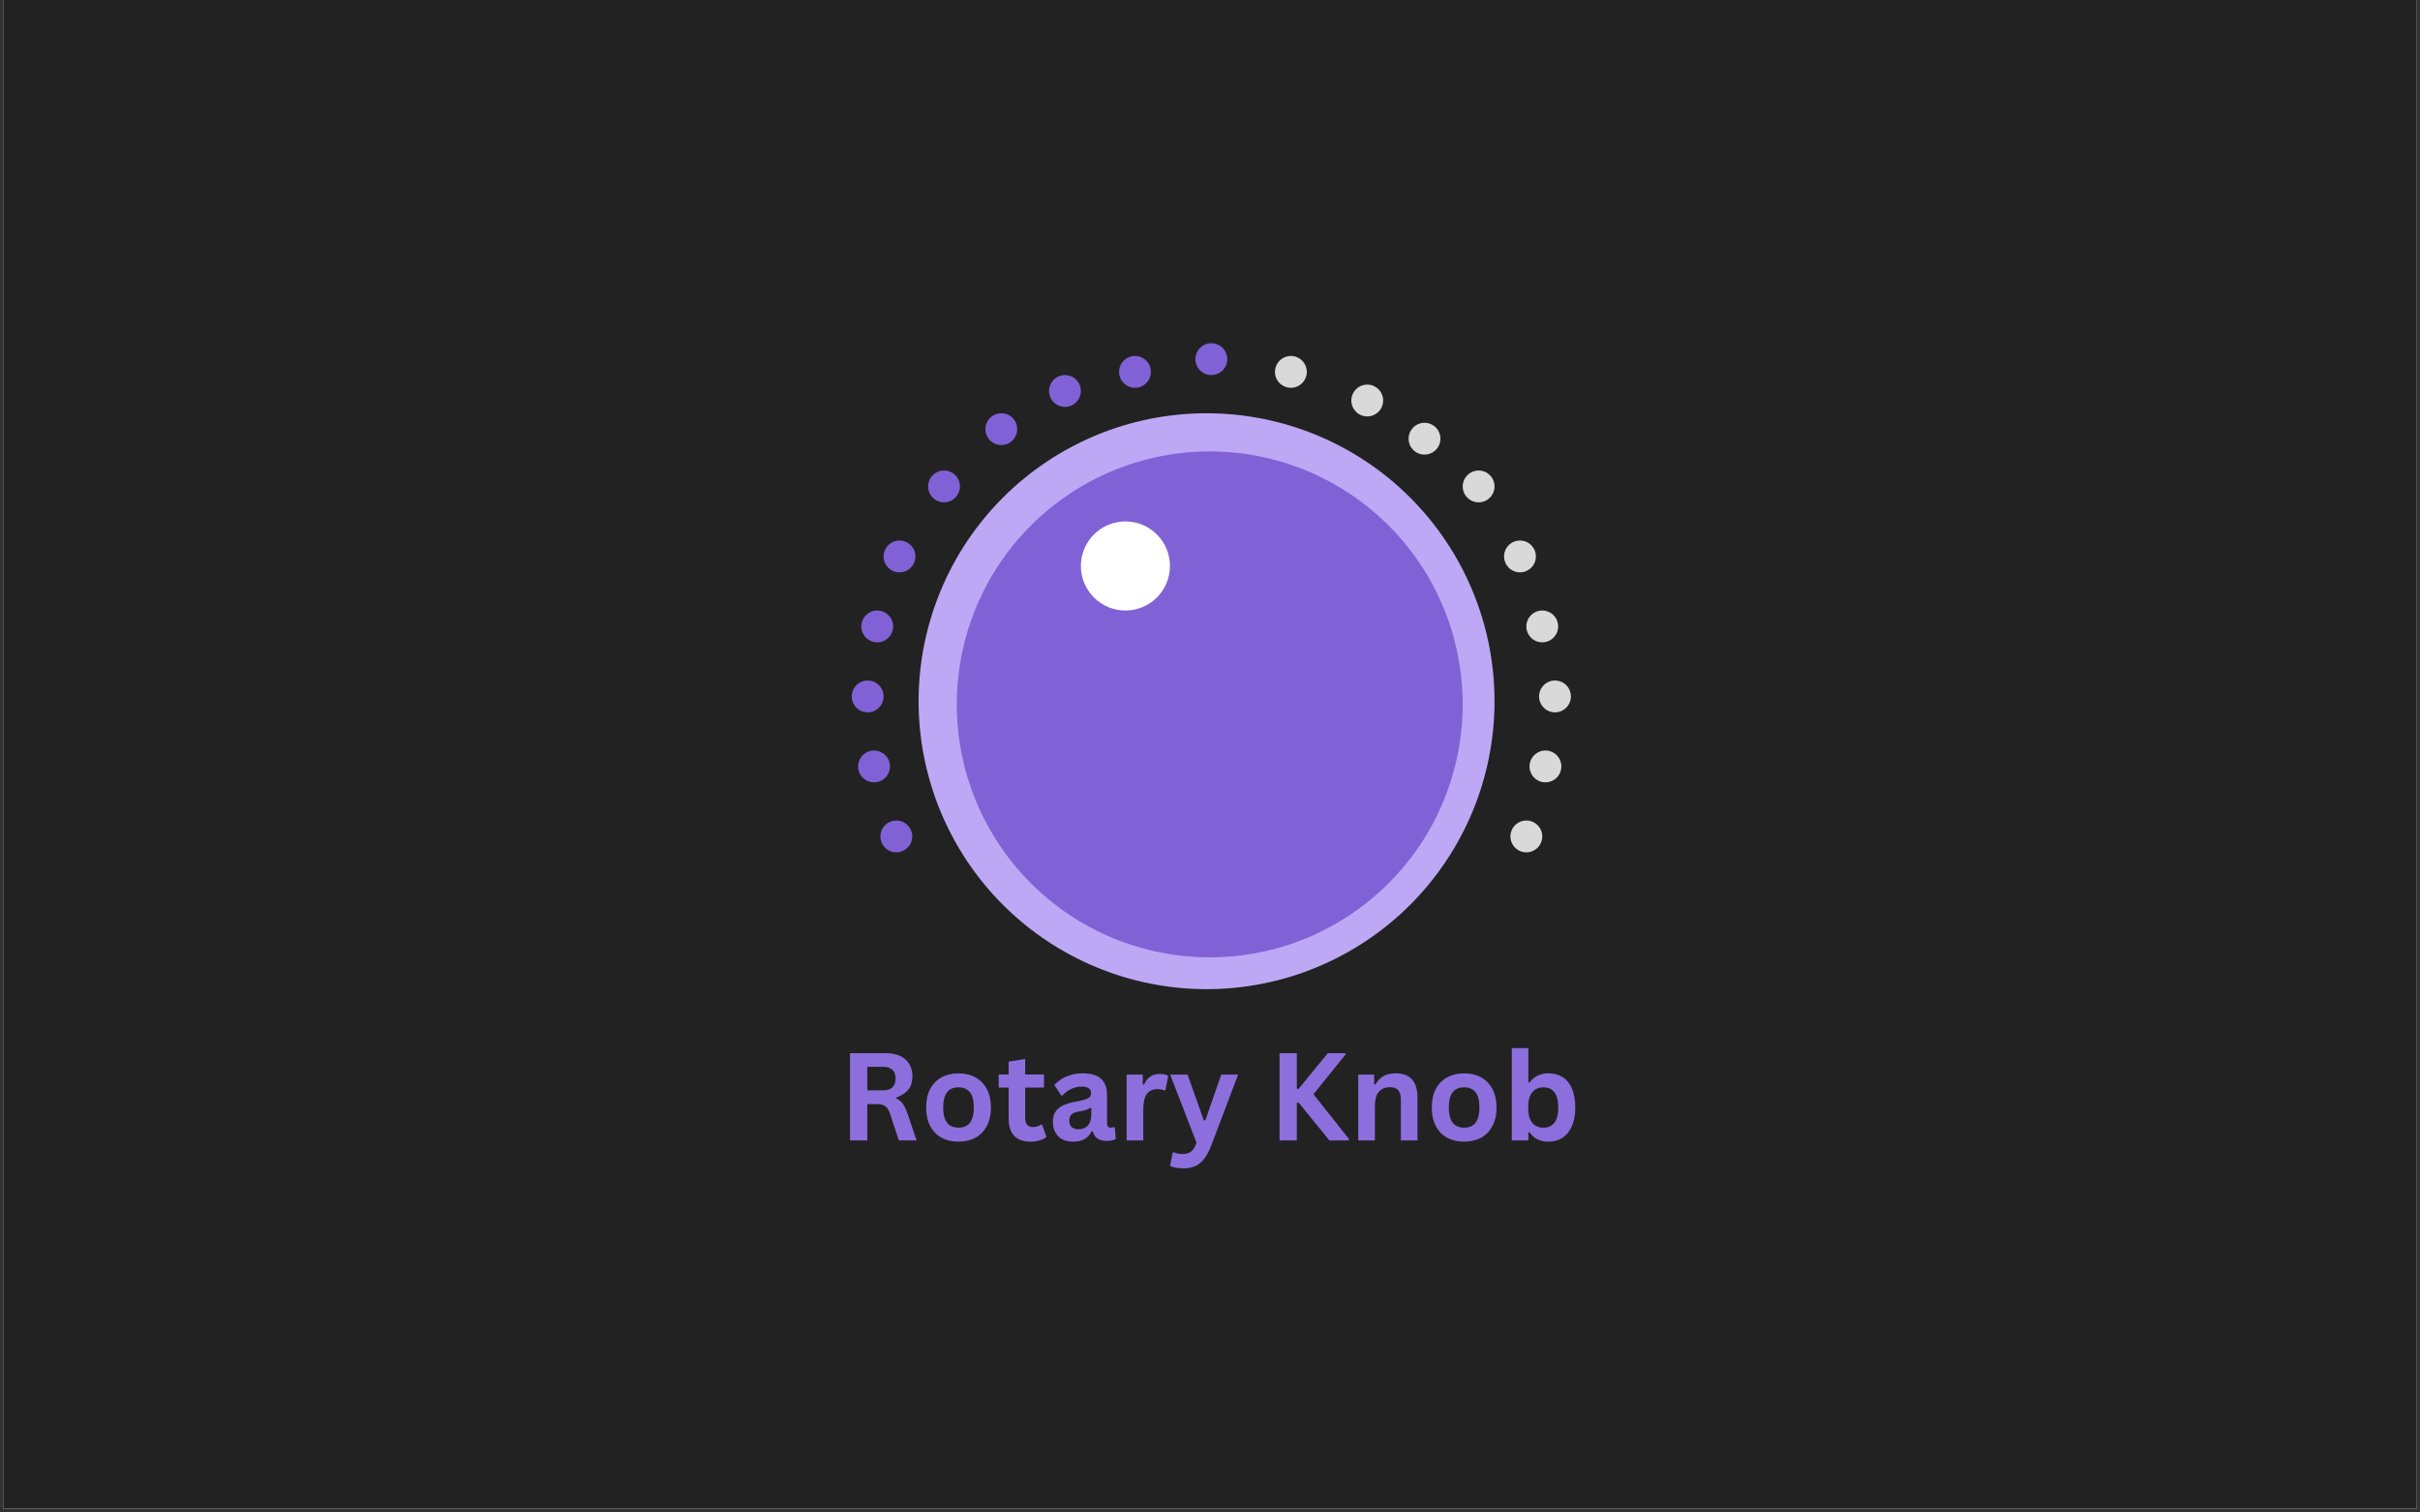 <svg xmlns="http://www.w3.org/2000/svg" xmlns:xlink="http://www.w3.org/1999/xlink" width="400" zoomAndPan="magnify" viewBox="0 0 300 187.5" height="250" preserveAspectRatio="xMidYMid meet" version="1.0"><rect x="0" y="0" width="300" height="187.5" fill="#333333" stroke="none"/><defs><g/><clipPath id="62e2e931a6"><path d="M 0.398 0 L 299.602 0 L 299.602 187 L 0.398 187 Z M 0.398 0 " clip-rule="nonzero"/></clipPath></defs><g clip-path="url(#62e2e931a6)"><path fill="#ffffff" d="M 0.398 0 L 299.602 0 L 299.602 187 L 0.398 187 Z M 0.398 0 " fill-opacity="1" fill-rule="nonzero"/><path fill="#222222" d="M 0.398 0 L 299.602 0 L 299.602 187 L 0.398 187 Z M 0.398 0 " fill-opacity="1" fill-rule="nonzero"/></g><path fill="#bca8f4" d="M 185.273 86.926 C 185.273 88.098 185.215 89.262 185.102 90.426 C 184.984 91.59 184.812 92.746 184.586 93.891 C 184.359 95.039 184.074 96.172 183.734 97.289 C 183.395 98.41 183 99.508 182.555 100.59 C 182.105 101.668 181.609 102.723 181.055 103.754 C 180.504 104.785 179.906 105.789 179.254 106.758 C 178.605 107.73 177.91 108.668 177.168 109.574 C 176.426 110.477 175.641 111.344 174.816 112.168 C 173.988 112.996 173.125 113.781 172.219 114.523 C 171.316 115.262 170.379 115.961 169.406 116.609 C 168.434 117.258 167.434 117.859 166.402 118.41 C 165.371 118.961 164.316 119.461 163.234 119.906 C 162.152 120.355 161.055 120.75 159.938 121.09 C 158.816 121.426 157.684 121.711 156.539 121.938 C 155.391 122.168 154.234 122.34 153.074 122.453 C 151.91 122.566 150.742 122.625 149.574 122.625 C 148.402 122.625 147.238 122.566 146.074 122.453 C 144.91 122.34 143.754 122.168 142.609 121.938 C 141.461 121.711 140.328 121.426 139.211 121.09 C 138.094 120.75 136.992 120.355 135.914 119.906 C 134.832 119.461 133.777 118.961 132.746 118.41 C 131.715 117.859 130.711 117.258 129.742 116.609 C 128.77 115.961 127.832 115.262 126.926 114.523 C 126.023 113.781 125.156 112.996 124.332 112.168 C 123.504 111.344 122.719 110.477 121.977 109.574 C 121.238 108.668 120.539 107.73 119.891 106.758 C 119.242 105.789 118.641 104.785 118.09 103.754 C 117.539 102.723 117.039 101.668 116.594 100.59 C 116.145 99.508 115.75 98.41 115.414 97.289 C 115.074 96.172 114.789 95.039 114.562 93.891 C 114.332 92.746 114.16 91.59 114.047 90.426 C 113.934 89.262 113.875 88.098 113.875 86.926 C 113.875 85.758 113.934 84.59 114.047 83.43 C 114.16 82.266 114.332 81.109 114.562 79.961 C 114.789 78.816 115.074 77.684 115.414 76.562 C 115.75 75.445 116.145 74.348 116.594 73.266 C 117.039 72.184 117.539 71.129 118.09 70.098 C 118.641 69.066 119.242 68.066 119.891 67.094 C 120.539 66.121 121.238 65.184 121.977 64.281 C 122.719 63.375 123.504 62.512 124.332 61.684 C 125.156 60.859 126.023 60.074 126.926 59.332 C 127.832 58.59 128.77 57.895 129.742 57.246 C 130.711 56.594 131.715 55.996 132.746 55.445 C 133.777 54.895 134.832 54.395 135.914 53.945 C 136.992 53.5 138.094 53.105 139.211 52.766 C 140.328 52.426 141.461 52.145 142.609 51.914 C 143.754 51.688 144.91 51.516 146.074 51.402 C 147.238 51.285 148.402 51.23 149.574 51.23 C 150.742 51.23 151.91 51.285 153.074 51.402 C 154.234 51.516 155.391 51.688 156.539 51.914 C 157.684 52.145 158.816 52.426 159.938 52.766 C 161.055 53.105 162.152 53.5 163.234 53.945 C 164.316 54.395 165.371 54.895 166.402 55.445 C 167.434 55.996 168.434 56.594 169.406 57.246 C 170.379 57.895 171.316 58.59 172.219 59.332 C 173.125 60.074 173.988 60.859 174.816 61.684 C 175.641 62.512 176.426 63.375 177.168 64.281 C 177.91 65.184 178.605 66.121 179.254 67.094 C 179.906 68.066 180.504 69.066 181.055 70.098 C 181.609 71.129 182.105 72.184 182.555 73.266 C 183 74.348 183.395 75.445 183.734 76.562 C 184.074 77.684 184.359 78.816 184.586 79.961 C 184.812 81.109 184.984 82.266 185.102 83.43 C 185.215 84.59 185.273 85.758 185.273 86.926 Z M 185.273 86.926 " fill-opacity="1" fill-rule="nonzero"/><path fill="#8062d6" d="M 113.086 103.691 C 113.086 103.953 113.035 104.203 112.938 104.445 C 112.836 104.688 112.695 104.902 112.508 105.086 C 112.324 105.27 112.109 105.414 111.867 105.512 C 111.629 105.613 111.375 105.664 111.113 105.664 C 110.852 105.664 110.602 105.613 110.359 105.512 C 110.117 105.414 109.902 105.27 109.719 105.086 C 109.535 104.902 109.391 104.688 109.293 104.445 C 109.191 104.203 109.141 103.953 109.141 103.691 C 109.141 103.43 109.191 103.18 109.293 102.938 C 109.391 102.695 109.535 102.48 109.719 102.297 C 109.902 102.113 110.117 101.969 110.359 101.867 C 110.602 101.77 110.852 101.719 111.113 101.719 C 111.375 101.719 111.629 101.77 111.867 101.867 C 112.109 101.969 112.324 102.113 112.508 102.297 C 112.695 102.48 112.836 102.695 112.938 102.938 C 113.035 103.18 113.086 103.43 113.086 103.691 Z M 113.086 103.691 " fill-opacity="1" fill-rule="nonzero"/><path fill="#8062d6" d="M 110.324 95.012 C 110.324 95.273 110.273 95.527 110.176 95.77 C 110.074 96.008 109.934 96.223 109.746 96.406 C 109.562 96.594 109.348 96.734 109.109 96.836 C 108.867 96.934 108.613 96.984 108.352 96.984 C 108.09 96.984 107.84 96.934 107.598 96.836 C 107.355 96.734 107.145 96.594 106.957 96.406 C 106.773 96.223 106.629 96.008 106.531 95.77 C 106.43 95.527 106.379 95.273 106.379 95.012 C 106.379 94.75 106.43 94.5 106.531 94.258 C 106.629 94.016 106.773 93.805 106.957 93.617 C 107.145 93.434 107.355 93.293 107.598 93.191 C 107.84 93.09 108.09 93.039 108.352 93.039 C 108.613 93.039 108.867 93.09 109.109 93.191 C 109.348 93.293 109.562 93.434 109.746 93.617 C 109.934 93.805 110.074 94.016 110.176 94.258 C 110.273 94.5 110.324 94.75 110.324 95.012 Z M 110.324 95.012 " fill-opacity="1" fill-rule="nonzero"/><path fill="#8062d6" d="M 110.719 77.656 C 110.719 77.918 110.668 78.172 110.57 78.41 C 110.469 78.652 110.328 78.867 110.141 79.051 C 109.957 79.238 109.742 79.379 109.5 79.48 C 109.262 79.578 109.008 79.629 108.746 79.629 C 108.484 79.629 108.234 79.578 107.992 79.48 C 107.75 79.379 107.539 79.238 107.352 79.051 C 107.168 78.867 107.023 78.652 106.926 78.41 C 106.824 78.172 106.773 77.918 106.773 77.656 C 106.773 77.395 106.824 77.145 106.926 76.902 C 107.023 76.66 107.168 76.449 107.352 76.262 C 107.539 76.078 107.75 75.934 107.992 75.836 C 108.234 75.734 108.484 75.684 108.746 75.684 C 109.008 75.684 109.262 75.734 109.5 75.836 C 109.742 75.934 109.957 76.078 110.141 76.262 C 110.328 76.449 110.469 76.66 110.57 76.902 C 110.668 77.145 110.719 77.395 110.719 77.656 Z M 110.719 77.656 " fill-opacity="1" fill-rule="nonzero"/><path fill="#8062d6" d="M 113.48 68.98 C 113.48 69.242 113.43 69.492 113.332 69.734 C 113.23 69.977 113.086 70.188 112.902 70.375 C 112.719 70.559 112.504 70.699 112.262 70.801 C 112.02 70.902 111.77 70.953 111.508 70.953 C 111.246 70.953 110.996 70.902 110.754 70.801 C 110.512 70.699 110.297 70.559 110.113 70.375 C 109.93 70.188 109.785 69.977 109.688 69.734 C 109.586 69.492 109.535 69.242 109.535 68.98 C 109.535 68.719 109.586 68.465 109.688 68.223 C 109.785 67.984 109.93 67.77 110.113 67.586 C 110.297 67.398 110.512 67.258 110.754 67.156 C 110.996 67.059 111.246 67.008 111.508 67.008 C 111.77 67.008 112.02 67.059 112.262 67.156 C 112.504 67.258 112.719 67.398 112.902 67.586 C 113.086 67.77 113.23 67.984 113.332 68.223 C 113.43 68.465 113.48 68.719 113.48 68.98 Z M 113.48 68.98 " fill-opacity="1" fill-rule="nonzero"/><path fill="#8062d6" d="M 119.004 60.301 C 119.004 60.562 118.953 60.812 118.852 61.055 C 118.754 61.297 118.609 61.512 118.426 61.695 C 118.242 61.879 118.027 62.023 117.785 62.125 C 117.543 62.223 117.293 62.273 117.031 62.273 C 116.77 62.273 116.516 62.223 116.277 62.125 C 116.035 62.023 115.82 61.879 115.637 61.695 C 115.449 61.512 115.309 61.297 115.207 61.055 C 115.109 60.812 115.059 60.562 115.059 60.301 C 115.059 60.039 115.109 59.789 115.207 59.547 C 115.309 59.305 115.449 59.09 115.637 58.906 C 115.82 58.723 116.035 58.578 116.277 58.48 C 116.516 58.379 116.77 58.328 117.031 58.328 C 117.293 58.328 117.543 58.379 117.785 58.48 C 118.027 58.578 118.242 58.723 118.426 58.906 C 118.609 59.09 118.754 59.305 118.852 59.547 C 118.953 59.789 119.004 60.039 119.004 60.301 Z M 119.004 60.301 " fill-opacity="1" fill-rule="nonzero"/><path fill="#8062d6" d="M 126.102 53.199 C 126.102 53.461 126.055 53.715 125.953 53.957 C 125.852 54.195 125.711 54.41 125.527 54.594 C 125.34 54.781 125.129 54.922 124.887 55.023 C 124.645 55.125 124.391 55.172 124.133 55.172 C 123.871 55.172 123.617 55.125 123.375 55.023 C 123.133 54.922 122.922 54.781 122.734 54.594 C 122.551 54.41 122.41 54.195 122.309 53.957 C 122.207 53.715 122.16 53.461 122.16 53.199 C 122.16 52.938 122.207 52.688 122.309 52.445 C 122.41 52.203 122.551 51.992 122.734 51.805 C 122.922 51.621 123.133 51.48 123.375 51.379 C 123.617 51.277 123.871 51.23 124.133 51.23 C 124.391 51.23 124.645 51.277 124.887 51.379 C 125.129 51.48 125.34 51.621 125.527 51.805 C 125.711 51.992 125.852 52.203 125.953 52.445 C 126.055 52.688 126.102 52.938 126.102 53.199 Z M 126.102 53.199 " fill-opacity="1" fill-rule="nonzero"/><path fill="#8062d6" d="M 133.992 48.469 C 133.992 48.73 133.941 48.98 133.844 49.223 C 133.742 49.465 133.598 49.676 133.414 49.863 C 133.23 50.047 133.016 50.188 132.773 50.289 C 132.531 50.391 132.281 50.441 132.02 50.441 C 131.758 50.441 131.508 50.391 131.266 50.289 C 131.023 50.188 130.809 50.047 130.625 49.863 C 130.441 49.676 130.297 49.465 130.199 49.223 C 130.098 48.98 130.047 48.73 130.047 48.469 C 130.047 48.207 130.098 47.953 130.199 47.711 C 130.297 47.473 130.441 47.258 130.625 47.074 C 130.809 46.887 131.023 46.746 131.266 46.645 C 131.508 46.547 131.758 46.496 132.02 46.496 C 132.281 46.496 132.531 46.547 132.773 46.645 C 133.016 46.746 133.23 46.887 133.414 47.074 C 133.598 47.258 133.742 47.473 133.844 47.711 C 133.941 47.953 133.992 48.207 133.992 48.469 Z M 133.992 48.469 " fill-opacity="1" fill-rule="nonzero"/><path fill="#8062d6" d="M 142.672 46.102 C 142.672 46.363 142.621 46.613 142.52 46.855 C 142.422 47.098 142.277 47.309 142.094 47.496 C 141.906 47.68 141.695 47.824 141.453 47.922 C 141.211 48.023 140.961 48.074 140.699 48.074 C 140.438 48.074 140.184 48.023 139.941 47.922 C 139.703 47.824 139.488 47.68 139.305 47.496 C 139.117 47.309 138.977 47.098 138.875 46.855 C 138.777 46.613 138.727 46.363 138.727 46.102 C 138.727 45.84 138.777 45.586 138.875 45.348 C 138.977 45.105 139.117 44.891 139.305 44.707 C 139.488 44.52 139.703 44.379 139.941 44.277 C 140.184 44.18 140.438 44.129 140.699 44.129 C 140.961 44.129 141.211 44.18 141.453 44.277 C 141.695 44.379 141.906 44.52 142.094 44.707 C 142.277 44.891 142.422 45.105 142.52 45.348 C 142.621 45.586 142.672 45.84 142.672 46.102 Z M 142.672 46.102 " fill-opacity="1" fill-rule="nonzero"/><path fill="#8062d6" d="M 109.535 86.336 C 109.535 86.598 109.484 86.848 109.387 87.09 C 109.285 87.332 109.145 87.543 108.957 87.73 C 108.773 87.914 108.559 88.059 108.32 88.156 C 108.078 88.258 107.824 88.309 107.562 88.309 C 107.301 88.309 107.051 88.258 106.809 88.156 C 106.566 88.059 106.355 87.914 106.168 87.73 C 105.984 87.543 105.84 87.332 105.742 87.09 C 105.641 86.848 105.59 86.598 105.59 86.336 C 105.59 86.074 105.641 85.82 105.742 85.582 C 105.84 85.34 105.984 85.125 106.168 84.941 C 106.355 84.754 106.566 84.613 106.809 84.512 C 107.051 84.414 107.301 84.363 107.562 84.363 C 107.824 84.363 108.078 84.414 108.32 84.512 C 108.559 84.613 108.773 84.754 108.957 84.941 C 109.145 85.125 109.285 85.34 109.387 85.582 C 109.484 85.82 109.535 86.074 109.535 86.336 Z M 109.535 86.336 " fill-opacity="1" fill-rule="nonzero"/><path fill="#d9d9d9" d="M 191.188 103.691 C 191.188 103.953 191.137 104.203 191.039 104.445 C 190.938 104.688 190.797 104.902 190.609 105.086 C 190.426 105.27 190.211 105.414 189.973 105.512 C 189.73 105.613 189.477 105.664 189.215 105.664 C 188.953 105.664 188.703 105.613 188.461 105.512 C 188.219 105.414 188.008 105.27 187.82 105.086 C 187.637 104.902 187.492 104.688 187.395 104.445 C 187.293 104.203 187.242 103.953 187.242 103.691 C 187.242 103.43 187.293 103.18 187.395 102.938 C 187.492 102.695 187.637 102.48 187.82 102.297 C 188.008 102.113 188.219 101.969 188.461 101.867 C 188.703 101.77 188.953 101.719 189.215 101.719 C 189.477 101.719 189.73 101.77 189.973 101.867 C 190.211 101.969 190.426 102.113 190.609 102.297 C 190.797 102.48 190.938 102.695 191.039 102.938 C 191.137 103.18 191.188 103.43 191.188 103.691 Z M 191.188 103.691 " fill-opacity="1" fill-rule="nonzero"/><path fill="#d9d9d9" d="M 193.555 95.012 C 193.555 95.273 193.504 95.527 193.406 95.77 C 193.305 96.008 193.164 96.223 192.977 96.406 C 192.793 96.594 192.578 96.734 192.336 96.836 C 192.098 96.934 191.844 96.984 191.582 96.984 C 191.32 96.984 191.07 96.934 190.828 96.836 C 190.586 96.734 190.375 96.594 190.188 96.406 C 190.004 96.223 189.859 96.008 189.762 95.77 C 189.66 95.527 189.609 95.273 189.609 95.012 C 189.609 94.75 189.66 94.5 189.762 94.258 C 189.859 94.016 190.004 93.805 190.188 93.617 C 190.375 93.434 190.586 93.293 190.828 93.191 C 191.07 93.09 191.32 93.039 191.582 93.039 C 191.844 93.039 192.098 93.09 192.336 93.191 C 192.578 93.293 192.793 93.434 192.977 93.617 C 193.164 93.805 193.305 94.016 193.406 94.258 C 193.504 94.5 193.555 94.75 193.555 95.012 Z M 193.555 95.012 " fill-opacity="1" fill-rule="nonzero"/><path fill="#d9d9d9" d="M 193.16 77.656 C 193.16 77.918 193.109 78.172 193.012 78.41 C 192.91 78.652 192.77 78.867 192.582 79.051 C 192.398 79.238 192.184 79.379 191.941 79.48 C 191.703 79.578 191.449 79.629 191.188 79.629 C 190.926 79.629 190.676 79.578 190.434 79.48 C 190.191 79.379 189.98 79.238 189.793 79.051 C 189.609 78.867 189.465 78.652 189.367 78.41 C 189.266 78.172 189.215 77.918 189.215 77.656 C 189.215 77.395 189.266 77.145 189.367 76.902 C 189.465 76.66 189.609 76.449 189.793 76.262 C 189.98 76.078 190.191 75.934 190.434 75.836 C 190.676 75.734 190.926 75.684 191.188 75.684 C 191.449 75.684 191.703 75.734 191.941 75.836 C 192.184 75.934 192.398 76.078 192.582 76.262 C 192.77 76.449 192.91 76.66 193.012 76.902 C 193.109 77.145 193.16 77.395 193.16 77.656 Z M 193.16 77.656 " fill-opacity="1" fill-rule="nonzero"/><path fill="#d9d9d9" d="M 190.398 68.98 C 190.398 69.242 190.348 69.492 190.25 69.734 C 190.148 69.977 190.008 70.188 189.82 70.375 C 189.637 70.559 189.422 70.699 189.184 70.801 C 188.941 70.902 188.688 70.953 188.426 70.953 C 188.164 70.953 187.914 70.902 187.672 70.801 C 187.43 70.699 187.219 70.559 187.031 70.375 C 186.848 70.188 186.707 69.977 186.605 69.734 C 186.504 69.492 186.453 69.242 186.453 68.98 C 186.453 68.719 186.504 68.465 186.605 68.223 C 186.707 67.984 186.848 67.77 187.031 67.586 C 187.219 67.398 187.43 67.258 187.672 67.156 C 187.914 67.059 188.164 67.008 188.426 67.008 C 188.688 67.008 188.941 67.059 189.184 67.156 C 189.422 67.258 189.637 67.398 189.82 67.586 C 190.008 67.77 190.148 67.984 190.25 68.223 C 190.348 68.465 190.398 68.719 190.398 68.98 Z M 190.398 68.98 " fill-opacity="1" fill-rule="nonzero"/><path fill="#d9d9d9" d="M 185.273 60.301 C 185.273 60.562 185.223 60.812 185.121 61.055 C 185.02 61.297 184.879 61.512 184.695 61.695 C 184.508 61.879 184.297 62.023 184.055 62.125 C 183.812 62.223 183.562 62.273 183.301 62.273 C 183.039 62.273 182.785 62.223 182.543 62.125 C 182.305 62.023 182.09 61.879 181.906 61.695 C 181.719 61.512 181.578 61.297 181.477 61.055 C 181.379 60.812 181.328 60.562 181.328 60.301 C 181.328 60.039 181.379 59.789 181.477 59.547 C 181.578 59.305 181.719 59.09 181.906 58.906 C 182.09 58.723 182.305 58.578 182.543 58.48 C 182.785 58.379 183.039 58.328 183.301 58.328 C 183.562 58.328 183.812 58.379 184.055 58.48 C 184.297 58.578 184.508 58.723 184.695 58.906 C 184.879 59.09 185.02 59.305 185.121 59.547 C 185.223 59.789 185.273 60.039 185.273 60.301 Z M 185.273 60.301 " fill-opacity="1" fill-rule="nonzero"/><path fill="#d9d9d9" d="M 178.566 54.383 C 178.566 54.645 178.516 54.898 178.414 55.141 C 178.316 55.379 178.172 55.594 177.988 55.777 C 177.805 55.965 177.59 56.105 177.348 56.207 C 177.105 56.305 176.855 56.355 176.594 56.355 C 176.332 56.355 176.082 56.305 175.84 56.207 C 175.598 56.105 175.383 55.965 175.199 55.777 C 175.016 55.594 174.871 55.379 174.77 55.141 C 174.672 54.898 174.621 54.645 174.621 54.383 C 174.621 54.121 174.672 53.871 174.77 53.629 C 174.871 53.387 175.016 53.176 175.199 52.988 C 175.383 52.805 175.598 52.664 175.84 52.562 C 176.082 52.461 176.332 52.41 176.594 52.41 C 176.855 52.41 177.105 52.461 177.348 52.562 C 177.59 52.664 177.805 52.805 177.988 52.988 C 178.172 53.176 178.316 53.387 178.414 53.629 C 178.516 53.871 178.566 54.121 178.566 54.383 Z M 178.566 54.383 " fill-opacity="1" fill-rule="nonzero"/><path fill="#d9d9d9" d="M 171.465 49.652 C 171.465 49.914 171.414 50.164 171.316 50.406 C 171.215 50.648 171.074 50.859 170.887 51.047 C 170.703 51.23 170.488 51.371 170.25 51.473 C 170.008 51.574 169.754 51.621 169.492 51.621 C 169.23 51.621 168.98 51.574 168.738 51.473 C 168.496 51.371 168.285 51.23 168.098 51.047 C 167.914 50.859 167.77 50.648 167.672 50.406 C 167.57 50.164 167.52 49.914 167.52 49.652 C 167.52 49.391 167.57 49.137 167.672 48.895 C 167.77 48.656 167.914 48.441 168.098 48.258 C 168.285 48.07 168.496 47.93 168.738 47.828 C 168.98 47.727 169.23 47.68 169.492 47.68 C 169.754 47.68 170.008 47.727 170.25 47.828 C 170.488 47.93 170.703 48.07 170.887 48.258 C 171.074 48.441 171.215 48.656 171.316 48.895 C 171.414 49.137 171.465 49.391 171.465 49.652 Z M 171.465 49.652 " fill-opacity="1" fill-rule="nonzero"/><path fill="#d9d9d9" d="M 162 46.102 C 162 46.363 161.949 46.613 161.848 46.855 C 161.75 47.098 161.605 47.309 161.422 47.496 C 161.234 47.68 161.023 47.824 160.781 47.922 C 160.539 48.023 160.289 48.074 160.027 48.074 C 159.766 48.074 159.512 48.023 159.273 47.922 C 159.031 47.824 158.816 47.68 158.633 47.496 C 158.445 47.309 158.305 47.098 158.203 46.855 C 158.105 46.613 158.055 46.363 158.055 46.102 C 158.055 45.84 158.105 45.586 158.203 45.348 C 158.305 45.105 158.445 44.891 158.633 44.707 C 158.816 44.52 159.031 44.379 159.273 44.277 C 159.512 44.18 159.766 44.129 160.027 44.129 C 160.289 44.129 160.539 44.18 160.781 44.277 C 161.023 44.379 161.234 44.52 161.422 44.707 C 161.605 44.891 161.75 45.105 161.848 45.348 C 161.949 45.586 162 45.84 162 46.102 Z M 162 46.102 " fill-opacity="1" fill-rule="nonzero"/><path fill="#8062d6" d="M 152.137 44.523 C 152.137 44.785 152.086 45.035 151.988 45.277 C 151.887 45.52 151.746 45.734 151.559 45.918 C 151.375 46.102 151.16 46.246 150.918 46.344 C 150.68 46.445 150.426 46.496 150.164 46.496 C 149.902 46.496 149.652 46.445 149.41 46.344 C 149.168 46.246 148.957 46.102 148.77 45.918 C 148.586 45.734 148.441 45.52 148.344 45.277 C 148.242 45.035 148.191 44.785 148.191 44.523 C 148.191 44.262 148.242 44.008 148.344 43.77 C 148.441 43.527 148.586 43.312 148.77 43.129 C 148.957 42.941 149.168 42.801 149.41 42.699 C 149.652 42.602 149.902 42.551 150.164 42.551 C 150.426 42.551 150.68 42.602 150.918 42.699 C 151.16 42.801 151.375 42.941 151.559 43.129 C 151.746 43.312 151.887 43.527 151.988 43.77 C 152.086 44.008 152.137 44.262 152.137 44.523 Z M 152.137 44.523 " fill-opacity="1" fill-rule="nonzero"/><path fill="#d9d9d9" d="M 194.738 86.336 C 194.738 86.598 194.688 86.848 194.59 87.09 C 194.488 87.332 194.348 87.543 194.16 87.73 C 193.977 87.914 193.762 88.059 193.52 88.156 C 193.281 88.258 193.027 88.309 192.766 88.309 C 192.504 88.309 192.254 88.258 192.012 88.156 C 191.77 88.059 191.555 87.914 191.371 87.73 C 191.188 87.543 191.043 87.332 190.945 87.09 C 190.844 86.848 190.793 86.598 190.793 86.336 C 190.793 86.074 190.844 85.82 190.945 85.582 C 191.043 85.34 191.188 85.125 191.371 84.941 C 191.555 84.754 191.77 84.613 192.012 84.512 C 192.254 84.414 192.504 84.363 192.766 84.363 C 193.027 84.363 193.281 84.414 193.52 84.512 C 193.762 84.613 193.977 84.754 194.16 84.941 C 194.348 85.125 194.488 85.34 194.59 85.582 C 194.688 85.82 194.738 86.074 194.738 86.336 Z M 194.738 86.336 " fill-opacity="1" fill-rule="nonzero"/><path fill="#8062d6" d="M 181.328 87.32 C 181.328 88.348 181.277 89.371 181.176 90.395 C 181.074 91.418 180.926 92.434 180.723 93.438 C 180.523 94.445 180.273 95.441 179.977 96.426 C 179.68 97.406 179.332 98.375 178.941 99.32 C 178.547 100.27 178.109 101.199 177.625 102.105 C 177.141 103.008 176.613 103.891 176.043 104.742 C 175.473 105.598 174.859 106.422 174.207 107.215 C 173.559 108.008 172.867 108.77 172.141 109.496 C 171.414 110.223 170.656 110.91 169.863 111.562 C 169.066 112.215 168.242 112.824 167.391 113.395 C 166.535 113.965 165.656 114.492 164.75 114.977 C 163.844 115.461 162.918 115.902 161.969 116.293 C 161.02 116.688 160.055 117.031 159.07 117.332 C 158.09 117.629 157.094 117.879 156.086 118.078 C 155.078 118.277 154.062 118.43 153.043 118.531 C 152.02 118.629 150.996 118.68 149.969 118.68 C 148.941 118.68 147.918 118.629 146.895 118.531 C 145.871 118.43 144.855 118.277 143.852 118.078 C 142.844 117.879 141.848 117.629 140.863 117.332 C 139.883 117.031 138.914 116.688 137.969 116.293 C 137.02 115.902 136.09 115.461 135.184 114.977 C 134.281 114.492 133.398 113.965 132.547 113.395 C 131.691 112.824 130.867 112.215 130.074 111.562 C 129.281 110.91 128.52 110.223 127.793 109.496 C 127.066 108.77 126.379 108.008 125.727 107.215 C 125.074 106.422 124.465 105.598 123.895 104.742 C 123.324 103.891 122.797 103.008 122.312 102.105 C 121.828 101.199 121.387 100.27 120.996 99.32 C 120.602 98.375 120.258 97.406 119.957 96.426 C 119.66 95.441 119.41 94.445 119.211 93.438 C 119.012 92.434 118.859 91.418 118.758 90.395 C 118.66 89.371 118.609 88.348 118.609 87.32 C 118.609 86.293 118.66 85.27 118.758 84.246 C 118.859 83.227 119.012 82.211 119.211 81.203 C 119.41 80.195 119.66 79.199 119.957 78.219 C 120.258 77.234 120.602 76.27 120.996 75.32 C 121.387 74.371 121.828 73.445 122.312 72.539 C 122.797 71.633 123.324 70.754 123.895 69.898 C 124.465 69.047 125.074 68.223 125.727 67.426 C 126.379 66.633 127.066 65.875 127.793 65.148 C 128.52 64.422 129.281 63.73 130.074 63.082 C 130.867 62.43 131.691 61.816 132.547 61.246 C 133.398 60.676 134.281 60.148 135.184 59.664 C 136.09 59.18 137.02 58.742 137.969 58.348 C 138.914 57.957 139.883 57.609 140.863 57.312 C 141.848 57.016 142.844 56.766 143.852 56.566 C 144.855 56.363 145.871 56.215 146.895 56.113 C 147.918 56.012 148.941 55.961 149.969 55.961 C 150.996 55.961 152.02 56.012 153.043 56.113 C 154.062 56.215 155.078 56.363 156.086 56.566 C 157.094 56.766 158.09 57.016 159.07 57.312 C 160.055 57.609 161.02 57.957 161.969 58.348 C 162.918 58.742 163.844 59.18 164.75 59.664 C 165.656 60.148 166.535 60.676 167.391 61.246 C 168.242 61.816 169.066 62.43 169.863 63.082 C 170.656 63.73 171.414 64.422 172.141 65.148 C 172.867 65.875 173.559 66.633 174.207 67.426 C 174.859 68.223 175.473 69.047 176.043 69.898 C 176.613 70.754 177.141 71.633 177.625 72.539 C 178.109 73.445 178.547 74.371 178.941 75.32 C 179.332 76.27 179.68 77.234 179.977 78.219 C 180.273 79.199 180.523 80.195 180.723 81.203 C 180.926 82.211 181.074 83.227 181.176 84.246 C 181.277 85.27 181.328 86.293 181.328 87.32 Z M 181.328 87.32 " fill-opacity="1" fill-rule="nonzero"/><path fill="#ffffff" d="M 145.035 70.164 C 145.035 70.523 145 70.883 144.93 71.238 C 144.859 71.594 144.754 71.941 144.617 72.277 C 144.477 72.609 144.309 72.93 144.105 73.23 C 143.906 73.531 143.676 73.812 143.418 74.066 C 143.164 74.324 142.883 74.551 142.582 74.754 C 142.281 74.957 141.965 75.125 141.629 75.266 C 141.293 75.402 140.949 75.508 140.594 75.578 C 140.238 75.648 139.879 75.684 139.516 75.684 C 139.152 75.684 138.793 75.648 138.438 75.578 C 138.082 75.508 137.738 75.402 137.402 75.266 C 137.066 75.125 136.75 74.957 136.445 74.754 C 136.145 74.551 135.867 74.324 135.609 74.066 C 135.352 73.812 135.125 73.531 134.922 73.23 C 134.723 72.93 134.551 72.609 134.414 72.277 C 134.273 71.941 134.168 71.594 134.098 71.238 C 134.027 70.883 133.992 70.523 133.992 70.164 C 133.992 69.801 134.027 69.441 134.098 69.086 C 134.168 68.73 134.273 68.383 134.414 68.051 C 134.551 67.715 134.723 67.395 134.922 67.094 C 135.125 66.793 135.352 66.516 135.609 66.258 C 135.867 66 136.145 65.773 136.445 65.57 C 136.75 65.371 137.066 65.199 137.402 65.059 C 137.738 64.922 138.082 64.816 138.438 64.746 C 138.793 64.676 139.152 64.641 139.516 64.641 C 139.879 64.641 140.238 64.676 140.594 64.746 C 140.949 64.816 141.293 64.922 141.629 65.059 C 141.965 65.199 142.281 65.371 142.582 65.57 C 142.883 65.773 143.164 66 143.418 66.258 C 143.676 66.516 143.906 66.793 144.105 67.094 C 144.309 67.395 144.477 67.715 144.617 68.051 C 144.754 68.383 144.859 68.73 144.93 69.086 C 145 69.441 145.035 69.801 145.035 70.164 Z M 145.035 70.164 " fill-opacity="1" fill-rule="nonzero"/><g fill="#8c6fdd" fill-opacity="1"><g transform="translate(103.97, 141.373)"><g><path d="M 1.406 0 L 1.406 -10.812 L 5.75 -10.812 C 6.875 -10.812 7.719 -10.551 8.281 -10.031 C 8.852 -9.52 9.141 -8.812 9.141 -7.906 C 9.141 -7.25 8.973 -6.711 8.641 -6.297 C 8.305 -5.879 7.812 -5.555 7.156 -5.328 L 7.156 -5.188 C 7.488 -5.031 7.758 -4.805 7.969 -4.516 C 8.176 -4.223 8.375 -3.797 8.562 -3.234 L 9.656 0 L 7.453 0 L 6.391 -3.234 C 6.285 -3.555 6.164 -3.805 6.031 -3.984 C 5.895 -4.172 5.719 -4.301 5.5 -4.375 C 5.289 -4.457 5.02 -4.5 4.688 -4.5 L 3.547 -4.5 L 3.547 0 Z M 5.484 -6.203 C 6.523 -6.203 7.047 -6.688 7.047 -7.656 C 7.047 -8.633 6.523 -9.125 5.484 -9.125 L 3.547 -9.125 L 3.547 -6.203 Z M 5.484 -6.203 "/></g></g></g><g fill="#8c6fdd" fill-opacity="1"><g transform="translate(114.078, 141.373)"><g><path d="M 4.75 0.156 C 3.945 0.156 3.242 -0.004 2.641 -0.328 C 2.035 -0.66 1.566 -1.145 1.234 -1.781 C 0.898 -2.414 0.734 -3.18 0.734 -4.078 C 0.734 -4.973 0.898 -5.738 1.234 -6.375 C 1.566 -7.008 2.035 -7.488 2.641 -7.812 C 3.242 -8.145 3.945 -8.312 4.75 -8.312 C 5.539 -8.312 6.238 -8.145 6.844 -7.812 C 7.445 -7.488 7.914 -7.008 8.25 -6.375 C 8.594 -5.738 8.766 -4.973 8.766 -4.078 C 8.766 -3.18 8.594 -2.414 8.25 -1.781 C 7.914 -1.145 7.445 -0.66 6.844 -0.328 C 6.238 -0.004 5.539 0.156 4.75 0.156 Z M 4.75 -1.578 C 6.008 -1.578 6.641 -2.41 6.641 -4.078 C 6.641 -4.941 6.477 -5.57 6.156 -5.969 C 5.832 -6.375 5.363 -6.578 4.75 -6.578 C 3.477 -6.578 2.844 -5.742 2.844 -4.078 C 2.844 -2.41 3.477 -1.578 4.75 -1.578 Z M 4.75 -1.578 "/></g></g></g><g fill="#8c6fdd" fill-opacity="1"><g transform="translate(123.558, 141.373)"><g><path d="M 5.625 -1.953 L 6.172 -0.422 C 5.941 -0.242 5.66 -0.102 5.328 0 C 4.992 0.102 4.613 0.156 4.188 0.156 C 3.301 0.156 2.629 -0.082 2.172 -0.562 C 1.711 -1.039 1.484 -1.742 1.484 -2.672 L 1.484 -6.547 L 0.25 -6.547 L 0.25 -8.172 L 1.484 -8.172 L 1.484 -9.766 L 3.531 -10.094 L 3.531 -8.172 L 5.859 -8.172 L 5.859 -6.547 L 3.531 -6.547 L 3.531 -2.812 C 3.531 -2.406 3.613 -2.109 3.781 -1.922 C 3.957 -1.742 4.203 -1.656 4.516 -1.656 C 4.879 -1.656 5.195 -1.754 5.469 -1.953 Z M 5.625 -1.953 "/></g></g></g><g fill="#8c6fdd" fill-opacity="1"><g transform="translate(129.894, 141.373)"><g><path d="M 3.188 0.156 C 2.656 0.156 2.195 0.062 1.812 -0.125 C 1.438 -0.32 1.145 -0.609 0.938 -0.984 C 0.727 -1.359 0.625 -1.805 0.625 -2.328 C 0.625 -2.805 0.727 -3.207 0.938 -3.531 C 1.145 -3.863 1.461 -4.133 1.891 -4.344 C 2.328 -4.551 2.895 -4.711 3.594 -4.828 C 4.082 -4.91 4.453 -5 4.703 -5.094 C 4.961 -5.188 5.133 -5.289 5.219 -5.406 C 5.312 -5.531 5.359 -5.68 5.359 -5.859 C 5.359 -6.117 5.266 -6.316 5.078 -6.453 C 4.898 -6.598 4.598 -6.672 4.172 -6.672 C 3.723 -6.672 3.289 -6.566 2.875 -6.359 C 2.469 -6.16 2.113 -5.895 1.812 -5.562 L 1.672 -5.562 L 0.812 -6.859 C 1.219 -7.316 1.719 -7.672 2.312 -7.922 C 2.914 -8.18 3.57 -8.312 4.281 -8.312 C 5.352 -8.312 6.129 -8.082 6.609 -7.625 C 7.098 -7.164 7.344 -6.516 7.344 -5.672 L 7.344 -2.125 C 7.344 -1.758 7.504 -1.578 7.828 -1.578 C 7.953 -1.578 8.07 -1.602 8.188 -1.656 L 8.297 -1.625 L 8.438 -0.188 C 8.332 -0.113 8.176 -0.051 7.969 0 C 7.77 0.039 7.547 0.062 7.297 0.062 C 6.816 0.062 6.438 -0.031 6.156 -0.219 C 5.883 -0.406 5.691 -0.703 5.578 -1.109 L 5.422 -1.125 C 5.016 -0.27 4.27 0.156 3.188 0.156 Z M 3.828 -1.375 C 4.305 -1.375 4.688 -1.531 4.969 -1.844 C 5.25 -2.164 5.391 -2.613 5.391 -3.188 L 5.391 -4.016 L 5.25 -4.047 C 5.125 -3.941 4.961 -3.852 4.766 -3.781 C 4.566 -3.719 4.281 -3.656 3.906 -3.594 C 3.457 -3.52 3.133 -3.395 2.938 -3.219 C 2.75 -3.039 2.656 -2.785 2.656 -2.453 C 2.656 -2.098 2.758 -1.828 2.969 -1.641 C 3.176 -1.461 3.461 -1.375 3.828 -1.375 Z M 3.828 -1.375 "/></g></g></g><g fill="#8c6fdd" fill-opacity="1"><g transform="translate(138.494, 141.373)"><g><path d="M 1.172 0 L 1.172 -8.156 L 3.172 -8.156 L 3.172 -6.953 L 3.328 -6.922 C 3.523 -7.367 3.781 -7.695 4.094 -7.906 C 4.414 -8.125 4.805 -8.234 5.266 -8.234 C 5.734 -8.234 6.086 -8.156 6.328 -8 L 5.984 -6.234 L 5.828 -6.203 C 5.691 -6.254 5.562 -6.289 5.438 -6.312 C 5.312 -6.344 5.16 -6.359 4.984 -6.359 C 4.41 -6.359 3.973 -6.156 3.672 -5.75 C 3.379 -5.352 3.234 -4.707 3.234 -3.812 L 3.234 0 Z M 1.172 0 "/></g></g></g><g fill="#8c6fdd" fill-opacity="1"><g transform="translate(144.89, 141.373)"><g><path d="M 1.812 3.469 C 1.457 3.469 1.133 3.438 0.844 3.375 C 0.562 3.32 0.332 3.254 0.156 3.172 L 0.484 1.516 L 0.625 1.469 C 0.75 1.531 0.898 1.582 1.078 1.625 C 1.266 1.664 1.453 1.688 1.641 1.688 C 1.973 1.688 2.25 1.641 2.469 1.547 C 2.688 1.461 2.867 1.32 3.016 1.125 C 3.172 0.926 3.312 0.645 3.438 0.281 L 0.172 -8.156 L 2.328 -8.156 L 4.344 -2.484 L 4.531 -2.484 L 6.5 -8.156 L 8.594 -8.156 L 5.312 0.516 C 5.051 1.211 4.766 1.773 4.453 2.203 C 4.141 2.629 3.77 2.945 3.344 3.156 C 2.914 3.363 2.406 3.469 1.812 3.469 Z M 1.812 3.469 "/></g></g></g><g fill="#8c6fdd" fill-opacity="1"><g transform="translate(153.645, 141.373)"><g/></g></g><g fill="#8c6fdd" fill-opacity="1"><g transform="translate(157.216, 141.373)"><g><path d="M 1.406 0 L 1.406 -10.812 L 3.547 -10.812 L 3.547 -6.406 L 3.781 -6.406 L 7.391 -10.812 L 9.578 -10.812 L 9.578 -10.641 L 5.609 -5.719 L 10 -0.188 L 10 0 L 7.578 0 L 3.781 -4.672 L 3.547 -4.672 L 3.547 0 Z M 1.406 0 "/></g></g></g><g fill="#8c6fdd" fill-opacity="1"><g transform="translate(167.206, 141.373)"><g><path d="M 1.172 0 L 1.172 -8.156 L 3.141 -8.156 L 3.141 -6.969 L 3.297 -6.922 C 3.805 -7.848 4.629 -8.312 5.766 -8.312 C 6.711 -8.312 7.406 -8.055 7.844 -7.547 C 8.289 -7.035 8.516 -6.289 8.516 -5.312 L 8.516 0 L 6.453 0 L 6.453 -5.047 C 6.453 -5.598 6.344 -5.992 6.125 -6.234 C 5.914 -6.473 5.57 -6.594 5.094 -6.594 C 4.5 -6.594 4.039 -6.398 3.719 -6.016 C 3.395 -5.641 3.234 -5.039 3.234 -4.219 L 3.234 0 Z M 1.172 0 "/></g></g></g><g fill="#8c6fdd" fill-opacity="1"><g transform="translate(176.759, 141.373)"><g><path d="M 4.75 0.156 C 3.945 0.156 3.242 -0.004 2.641 -0.328 C 2.035 -0.66 1.566 -1.145 1.234 -1.781 C 0.898 -2.414 0.734 -3.18 0.734 -4.078 C 0.734 -4.973 0.898 -5.738 1.234 -6.375 C 1.566 -7.008 2.035 -7.488 2.641 -7.812 C 3.242 -8.145 3.945 -8.312 4.75 -8.312 C 5.539 -8.312 6.238 -8.145 6.844 -7.812 C 7.445 -7.488 7.914 -7.008 8.25 -6.375 C 8.594 -5.738 8.766 -4.973 8.766 -4.078 C 8.766 -3.18 8.594 -2.414 8.25 -1.781 C 7.914 -1.145 7.445 -0.66 6.844 -0.328 C 6.238 -0.004 5.539 0.156 4.75 0.156 Z M 4.75 -1.578 C 6.008 -1.578 6.641 -2.41 6.641 -4.078 C 6.641 -4.941 6.477 -5.57 6.156 -5.969 C 5.832 -6.375 5.363 -6.578 4.75 -6.578 C 3.477 -6.578 2.844 -5.742 2.844 -4.078 C 2.844 -2.41 3.477 -1.578 4.75 -1.578 Z M 4.75 -1.578 "/></g></g></g><g fill="#8c6fdd" fill-opacity="1"><g transform="translate(186.238, 141.373)"><g><path d="M 5.703 0.156 C 4.66 0.156 3.883 -0.234 3.375 -1.016 L 3.234 -0.984 L 3.234 0 L 1.172 0 L 1.172 -11.438 L 3.234 -11.438 L 3.234 -7.203 L 3.375 -7.172 C 3.656 -7.555 3.988 -7.844 4.375 -8.031 C 4.758 -8.219 5.219 -8.312 5.75 -8.312 C 6.406 -8.312 6.977 -8.156 7.469 -7.844 C 7.969 -7.539 8.352 -7.07 8.625 -6.438 C 8.906 -5.801 9.047 -5.016 9.047 -4.078 C 9.047 -3.148 8.898 -2.367 8.609 -1.734 C 8.328 -1.098 7.938 -0.625 7.438 -0.312 C 6.938 0 6.359 0.156 5.703 0.156 Z M 5.078 -1.578 C 5.68 -1.578 6.141 -1.781 6.453 -2.188 C 6.773 -2.594 6.938 -3.223 6.938 -4.078 C 6.938 -4.941 6.773 -5.57 6.453 -5.969 C 6.141 -6.375 5.68 -6.578 5.078 -6.578 C 4.504 -6.578 4.047 -6.367 3.703 -5.953 C 3.367 -5.535 3.203 -4.91 3.203 -4.078 C 3.203 -3.234 3.367 -2.602 3.703 -2.188 C 4.047 -1.781 4.504 -1.578 5.078 -1.578 Z M 5.078 -1.578 "/></g></g></g></svg>